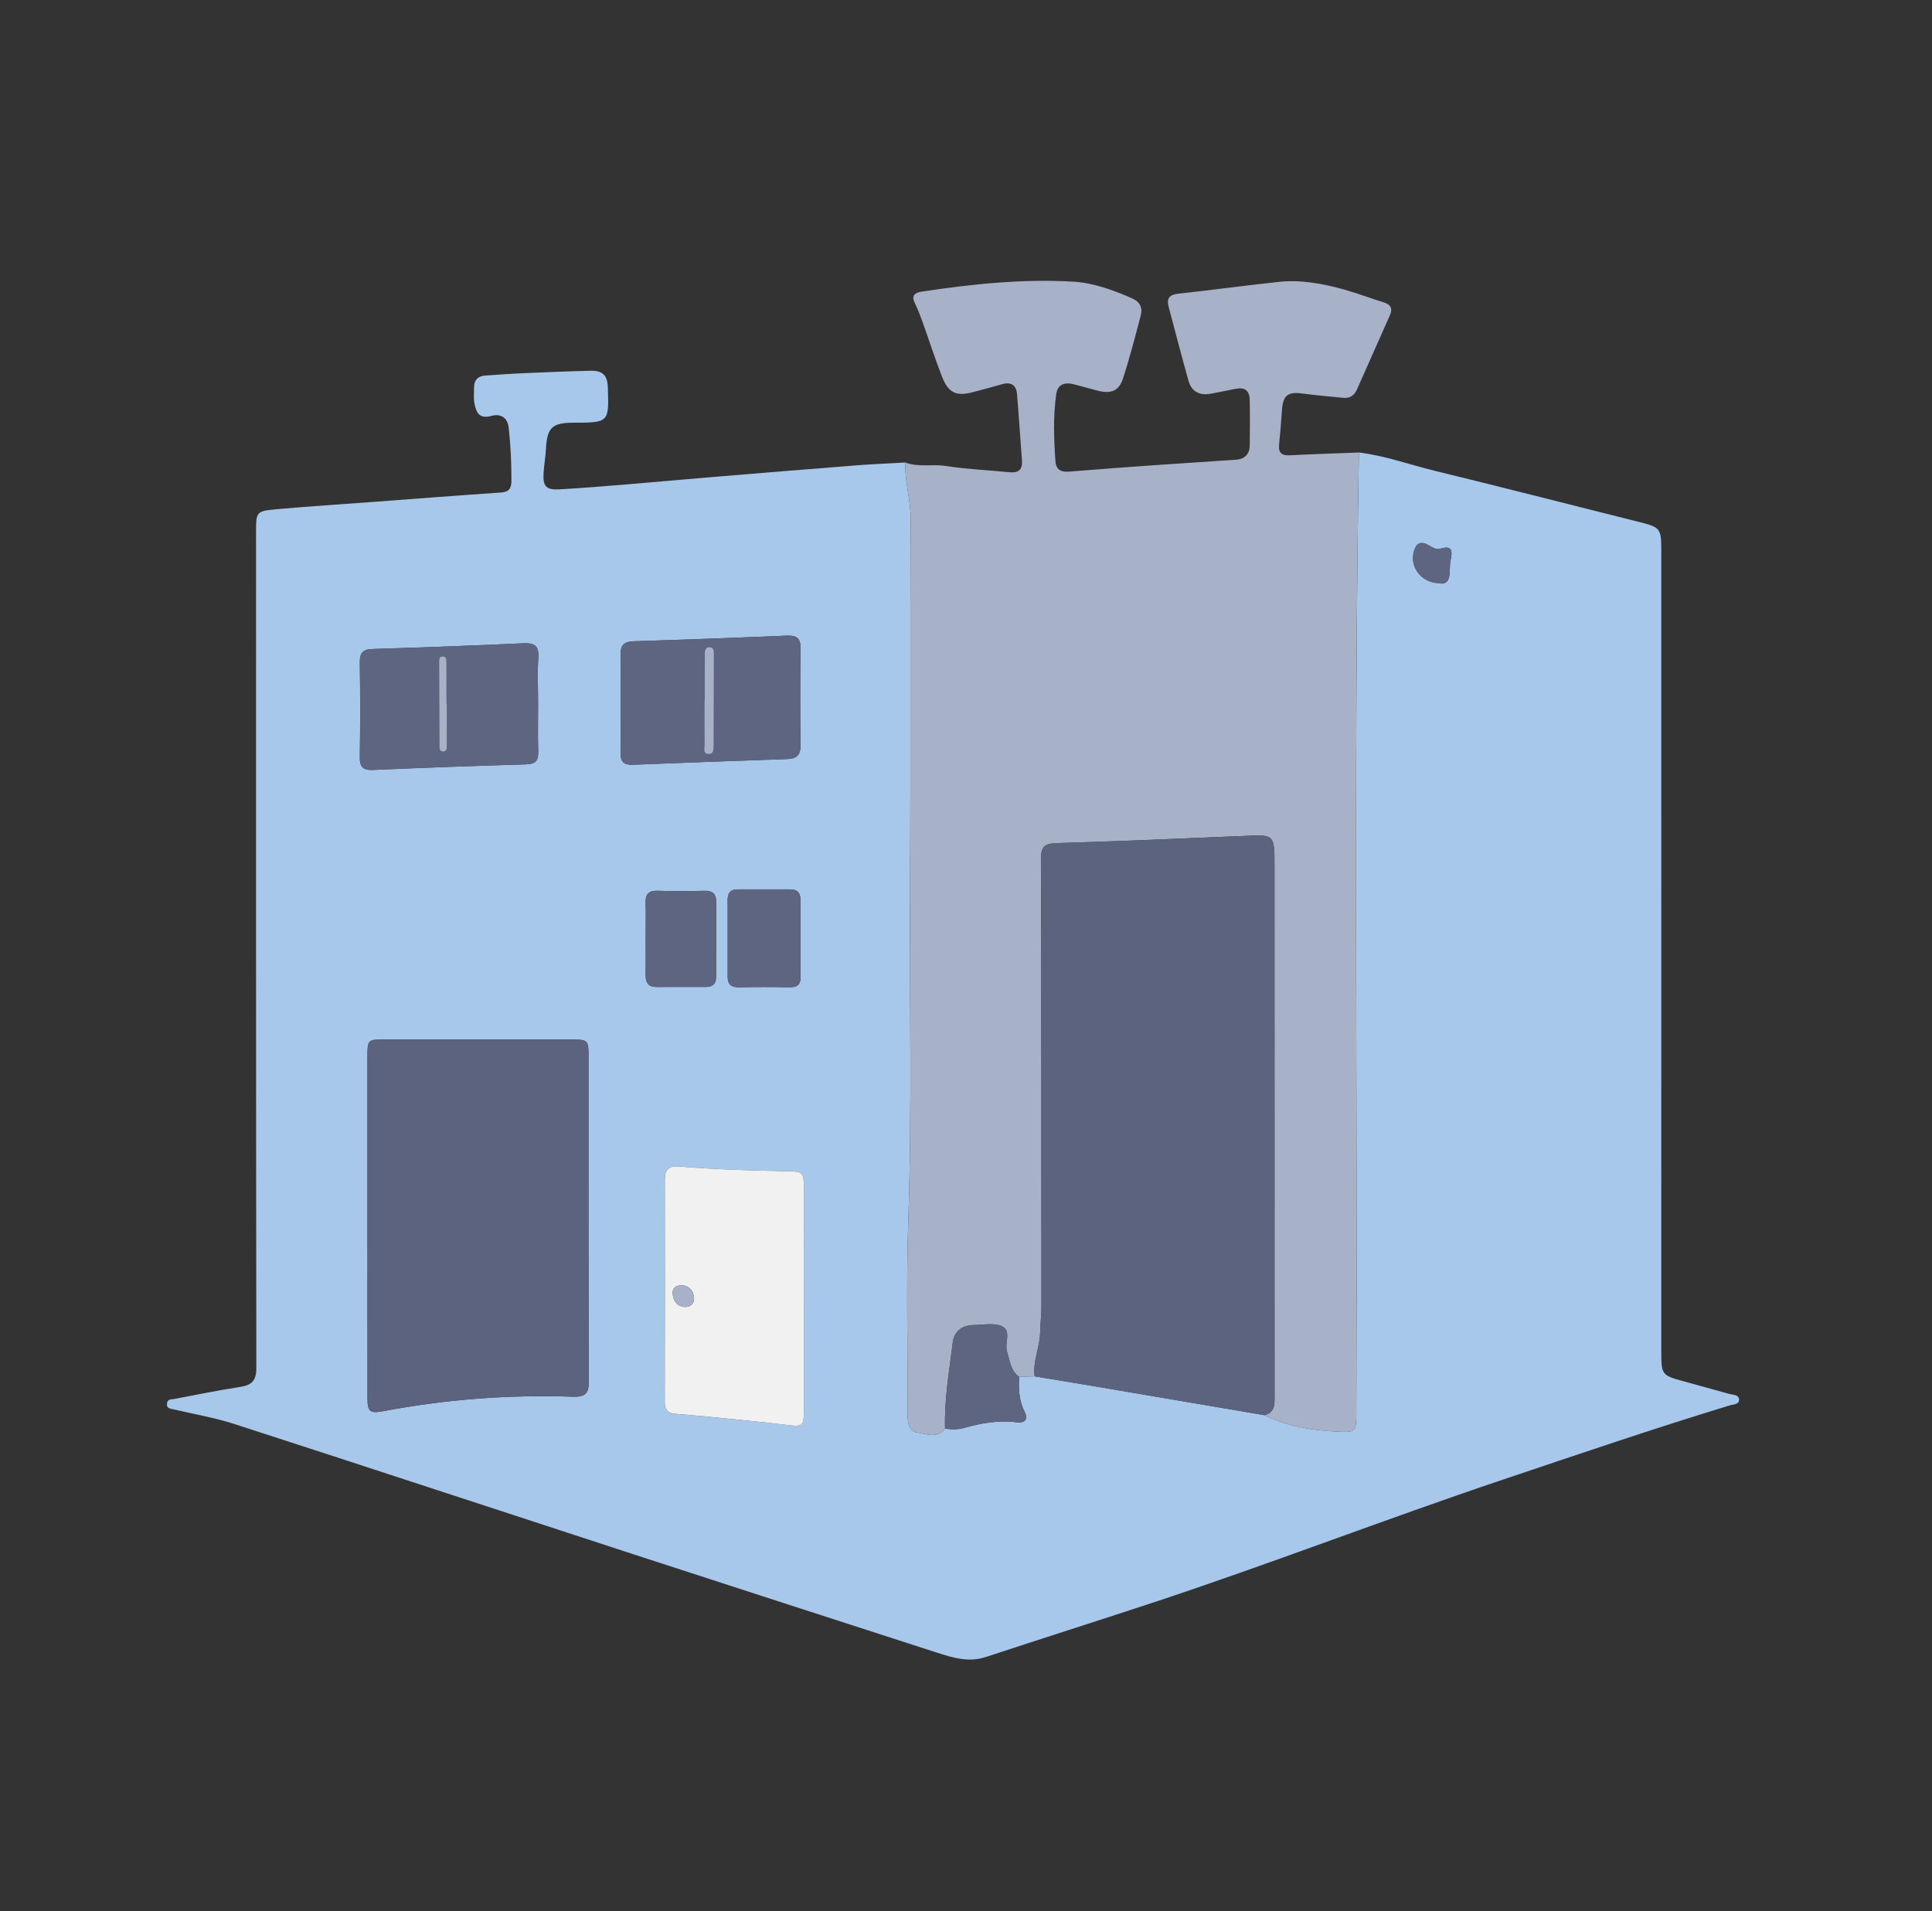 <?xml version="1.0" encoding="UTF-8"?>
<svg id="Capa_1" xmlns="http://www.w3.org/2000/svg" viewBox="0 0 380.5 376.406">
  <rect x="0" y="0" width="380.5" height="376.406" fill="#333333" stroke="none"/>
  <defs>
    <style>
      .cls-1 {
        fill: #a7c8eb;
      }

      .cls-2 {
        fill: #f1f1f2;
      }

      .cls-3 {
        fill: #5c637e;
      }

      .cls-4 {
        fill: #a7b1c8;
      }

      .cls-5 {
        fill: #5d6580;
      }
    </style>
  </defs>
  <path class="cls-1" d="M267.628,89.124c5.095.609,9.915,2.378,14.866,3.585,13.393,3.264,26.745,6.697,40.117,10.047,4.455,1.116,4.578,1.242,4.578,5.892,0,52.543-.001,105.087-.002,157.63,0,4.5.107,4.622,4.461,5.799,2.974.804,5.935,1.657,8.909,2.465.76.206,1.882.143,1.94,1.073.065,1.039-1.156.986-1.86,1.201-14.989,4.571-29.819,9.625-44.668,14.619-23.238,7.816-46.102,16.7-69.389,24.376-10.792,3.557-21.624,6.994-32.417,10.552-3.42,1.127-6.572.132-9.738-.891-19.929-6.441-39.858-12.881-59.77-19.372-26.165-8.53-52.302-17.146-78.484-25.622-3.84-1.243-7.863-1.923-11.804-2.855-.693-.164-1.581-.104-1.484-1.186.081-.907.863-.79,1.484-.905,4.298-.794,8.579-1.697,12.897-2.358,2.329-.356,3.224-1.23,3.22-3.768-.078-54.821-.06-109.641-.059-164.462,0-4.16-.009-4.276,4.118-4.65,6.292-.571,12.6-.963,18.901-1.433,8.401-.626,16.8-1.284,25.205-1.855,1.593-.108,2.063-.793,2.07-2.299.015-3.496-.143-6.978-.533-10.449-.237-2.113-1.651-2.832-3.47-2.326-2.343.652-2.94-.735-3.27-2.444-.198-1.022-.088-2.108-.085-3.164.005-1.468.767-2.259,2.226-2.356,2.426-.161,4.851-.346,7.279-.452,4.459-.195,8.919-.385,13.38-.49,2.484-.058,3.386.887,3.467,3.315.23,6.874.204,6.9-6.707,6.914-4.307.008-5.249.932-5.491,5.242-.086,1.534-.358,3.057-.456,4.59-.173,2.706.462,3.446,3.159,3.294,4.611-.259,9.214-.649,13.818-1.025,5.245-.429,10.486-.92,15.731-1.354,9.686-.801,19.372-1.598,29.061-2.357,3.151-.247,6.311-.371,9.467-.551-.142,3.74,1.08,7.318,1.058,11.093-.14,23.732.027,47.467-.122,71.199-.14,22.414.413,44.828-.354,67.246-.436,12.746-.067,25.519-.115,38.279-.006,1.565.434,3.074,1.894,3.252,1.787.218,3.932,1.289,5.47-.788,1.285.199,2.544.209,3.827-.151,3.351-.94,6.746-1.543,10.255-1.095,1.762.225,2.307-.646,1.552-2.142-1.102-2.182-1.151-4.474-1.066-6.812,1.027-.031,2.053-.062,3.08-.093,3.755.623,7.511,1.235,11.264,1.871,11.339,1.922,22.676,3.853,34.013,5.781,4.44,2.192,9.185,2.958,14.085,3.229,3.701.205,3.963.127,3.978-3.343.27-63.164-.537-126.332.513-189.494ZM72.367,241.39c0,11.301-.005,22.603.004,33.904.002,2.744.45,3.155,3.171,2.64,12.339-2.337,24.786-3.274,37.327-2.837,2.293.08,3.099-.556,3.089-2.972-.085-21.383-.047-42.766-.052-64.149,0-3.124-.114-3.228-3.363-3.229-12.277-.004-24.554-.004-36.832,0-3.317.001-3.343.029-3.344,3.471-.003,11.057-.001,22.115-.001,33.172ZM158.313,255.97c0-7.318.003-14.635-.002-21.953-.002-3.123-.182-3.287-3.303-3.338-7.133-.116-14.261-.34-21.372-.933-1.845-.154-2.707.652-2.705,2.531.018,14.635.024,29.271-.011,43.906-.003,1.428.579,2.138,1.928,2.268,2.094.201,4.195.335,6.288.545,5.39.542,10.787,1.039,16.163,1.699,2.623.322,3.003.161,3.008-2.528.015-7.399.005-14.798.005-22.197ZM122.249,138.514c0,3.25.067,6.501-.026,9.748-.053,1.834.698,2.433,2.462,2.362,10.139-.41,20.28-.773,30.422-1.122,1.817-.063,2.579-.828,2.556-2.714-.075-6.336-.093-12.674.008-19.01.034-2.092-.773-2.668-2.743-2.584-10.06.429-20.122.795-30.186,1.117-1.89.06-2.574.847-2.52,2.698.092,3.166.025,6.336.027,9.505ZM105.974,138.527c0-3.007-.146-6.022.046-9.017.152-2.378-.819-2.902-2.981-2.804-9.898.449-19.8.816-29.703,1.126-1.92.06-2.498.816-2.471,2.673.088,6.174.098,12.352-.004,18.525-.033,2,.556,2.709,2.627,2.617,10.059-.446,20.122-.808,30.186-1.1,1.857-.054,2.377-.789,2.327-2.514-.092-3.166-.026-6.337-.026-9.506ZM157.661,184.913c0-2.522-.013-5.043.005-7.565.01-1.375-.564-2.175-2.005-2.177-3.498-.006-6.996-.008-10.493.003-1.336.004-1.862.769-1.86,2.035.008,5.043.01,10.086,0,15.13-.003,1.536.697,2.154,2.258,2.119,3.333-.075,6.67-.067,10.004-.006,1.613.029,2.151-.689,2.11-2.218-.066-2.438-.018-4.88-.018-7.32ZM127.163,184.783c0,2.44.016,4.879-.006,7.319-.014,1.475.572,2.305,2.148,2.295,3.253-.02,6.506-.005,9.759-.009,1.288-.001,1.974-.643,1.975-1.941.007-4.961,0-9.921.003-14.882.001-1.536-.733-2.148-2.28-2.112-3.089.072-6.182.095-9.269-.006-1.882-.062-2.409.797-2.35,2.505.079,2.274.019,4.553.019,6.83ZM283.318,114.853c1.466.373,2.14-.462,2.191-2.083.028-.886.034-1.791.219-2.651.39-1.806.094-2.706-2.034-2.041-.997.312-1.832-.471-2.695-.878-.949-.448-1.762-.369-2.245.63-1.532,3.166.776,6.903,4.565,7.023Z"/>
  <path class="cls-4" d="M186.127,281.372c-1.538,2.077-3.683,1.006-5.47.788-1.46-.178-1.9-1.687-1.894-3.252.048-12.761-.321-25.533.115-38.279.766-22.418.213-44.831.354-67.246.149-23.732-.018-47.467.122-71.199.022-3.775-1.2-7.354-1.058-11.093,2.578.989,5.299.274,7.953.684,4.158.642,8.386.824,12.581,1.237,1.781.175,2.587-.51,2.442-2.346-.346-4.366-.602-8.739-.981-13.102-.15-1.729-1.186-2.382-2.908-1.891-1.95.556-3.908,1.085-5.872,1.592-3.207.827-4.737.115-6.003-3.124-1.36-3.478-2.492-7.045-3.756-10.561-.467-1.298-.948-2.602-1.56-3.835-.766-1.542-.034-2.097,1.336-2.304,9.886-1.491,19.813-2.545,29.824-1.965,4.082.237,7.92,1.668,11.657,3.308,1.532.672,2.051,1.872,1.656,3.37-1.096,4.158-2.165,8.331-3.5,12.414-.809,2.475-2.373,3.044-5.014,2.372-1.572-.4-3.127-.869-4.701-1.261-1.759-.438-3.152-.017-3.433,1.981-.613,4.361-.463,8.741-.153,13.122.131,1.851,1.173,2.233,2.816,2.098,5.817-.477,11.638-.9,17.46-1.311,5.097-.36,10.198-.662,15.294-1.021,1.725-.122,2.68-1.114,2.702-2.844.04-3.009.058-6.019-.013-9.027-.041-1.738-1.008-2.469-2.763-2.094-1.584.338-3.18.623-4.769.939-2.313.459-3.915-.358-4.525-2.539-1.356-4.846-2.623-9.716-3.91-14.581-.424-1.604.119-2.364,1.886-2.554,6.603-.71,13.184-1.62,19.788-2.324,4.419-.471,8.745.34,12.982,1.532,2.578.725,5.084,1.7,7.649,2.475,1.399.423,1.88,1.193,1.291,2.529-2.163,4.906-4.342,9.805-6.526,14.702-.522,1.17-1.426,1.731-2.728,1.594-2.658-.278-5.325-.485-7.971-.847-2.881-.395-3.849.35-4.045,3.27-.152,2.266-.341,4.53-.569,6.789-.161,1.602.493,2.186,2.089,2.105,4.54-.23,9.084-.371,13.626-.547-1.05,63.162-.243,126.33-.513,189.494-.015,3.47-.277,3.548-3.978,3.343-4.899-.271-9.645-1.037-14.085-3.229,2.112-.572,1.967-2.241,1.966-3.909-.013-34.804-.01-69.608-.01-104.412,0-6.072-.02-6.09-6.134-5.749-.162.009-.325.002-.488.009-12.088.485-24.173,1.055-36.265,1.387-2.502.069-3.108.783-3.1,3.208.092,29.437.077,58.874.084,88.311,0,1.623-.231,3.251-.253,4.855-.041,2.942-1.486,5.678-1.077,8.648-1.027.031-2.053.062-3.08.093-1.667-1.222-1.782-3.172-2.36-4.924-.562-1.7,1.009-4.176-1.097-5.071-1.59-.676-3.68-.213-5.546-.193-2.286.024-3.791,1.317-4.052,3.452-.688,5.625-1.685,11.231-1.513,16.936Z"/>
  <path class="cls-3" d="M203.775,271.08c-.409-2.97,1.036-5.707,1.077-8.648.022-1.604.253-3.232.253-4.855-.007-29.437.008-58.874-.084-88.311-.008-2.426.598-3.14,3.1-3.208,12.092-.332,24.178-.902,36.265-1.387.162-.007.326,0,.488-.009,6.114-.342,6.134-.323,6.134,5.749,0,34.804-.003,69.608.01,104.412,0,1.668.146,3.336-1.966,3.909-11.338-1.927-22.675-3.859-34.013-5.78-3.752-.636-7.509-1.248-11.264-1.871Z"/>
  <path class="cls-3" d="M72.367,241.39c0-11.057-.002-22.115.001-33.172,0-3.442.026-3.47,3.344-3.471,12.277-.004,24.554-.004,36.832,0,3.249.001,3.362.105,3.363,3.229.005,21.383-.033,42.766.052,64.149.01,2.416-.796,3.052-3.089,2.972-12.542-.437-24.988.5-37.327,2.837-2.721.515-3.169.103-3.171-2.64-.009-11.301-.004-22.603-.004-33.904Z"/>
  <path class="cls-2" d="M158.313,255.97c0,7.399.01,14.798-.005,22.197-.006,2.688-.385,2.849-3.008,2.528-5.376-.659-10.773-1.157-16.163-1.699-2.093-.21-4.194-.344-6.288-.545-1.349-.13-1.931-.84-1.928-2.268.035-14.635.029-29.27.011-43.906-.002-1.879.86-2.685,2.705-2.531,7.112.593,14.24.818,21.372.933,3.121.051,3.301.215,3.303,3.338.005,7.318.002,14.635.002,21.953ZM134.418,253.137c-1.461,0-2.052.635-1.926,1.811.154,1.437.968,2.423,2.447,2.468,1.106.034,1.841-.763,1.752-1.863-.116-1.447-1.096-2.22-2.273-2.417Z"/>
  <path class="cls-5" d="M122.248,138.514c0-3.168.066-6.339-.026-9.505-.054-1.851.63-2.638,2.52-2.698,10.064-.322,20.126-.688,30.186-1.117,1.97-.084,2.776.492,2.743,2.584-.102,6.335-.084,12.674-.008,19.01.022,1.886-.74,2.652-2.556,2.714-10.142.349-20.283.712-30.422,1.122-1.764.071-2.514-.528-2.462-2.362.093-3.247.026-6.499.026-9.748ZM138.809,137.928c-.023,0-.046,0-.068,0,0,2.913-.025,5.827.018,8.74.011.706-.416,1.858.865,1.842.937-.012.934-.96.937-1.693.023-5.908.041-11.816.046-17.724,0-.709.089-1.676-.939-1.626-.987.048-.847,1.021-.852,1.72-.018,2.913-.008,5.827-.008,8.74Z"/>
  <path class="cls-5" d="M105.974,138.527c0,3.169-.066,6.34.026,9.506.05,1.725-.47,2.46-2.327,2.514-10.064.292-20.127.654-30.186,1.1-2.07.092-2.66-.617-2.627-2.617.102-6.174.092-12.351.004-18.525-.026-1.857.551-2.612,2.471-2.673,9.903-.31,19.805-.677,29.703-1.126,2.162-.098,3.133.426,2.981,2.804-.192,2.994-.046,6.01-.046,9.017ZM88.001,138.746h-.06c0-2.756.008-5.513-.006-8.269-.003-.563-.013-1.247-.827-1.186-.637.048-.627.653-.626,1.13.013,5.432.034,10.864.063,16.295.003.559-.033,1.335.703,1.32.923-.018.74-.901.745-1.508.021-2.594.009-5.189.009-7.783Z"/>
  <path class="cls-5" d="M157.662,184.913c0,2.44-.048,4.882.018,7.32.041,1.528-.497,2.247-2.11,2.218-3.334-.061-6.671-.069-10.004.006-1.561.035-2.261-.582-2.258-2.119.01-5.043.009-10.086,0-15.13-.002-1.266.525-2.03,1.86-2.035,3.498-.011,6.995-.009,10.493-.003,1.441.002,2.015.802,2.005,2.177-.019,2.521-.005,5.043-.005,7.565Z"/>
  <path class="cls-5" d="M127.163,184.783c0-2.277.06-4.556-.019-6.83-.059-1.708.467-2.566,2.35-2.505,3.087.101,6.181.077,9.269.006,1.547-.036,2.281.576,2.28,2.112-.004,4.961.004,9.921-.003,14.882-.002,1.297-.688,1.939-1.975,1.941-3.253.004-6.506-.011-9.759.009-1.576.01-2.162-.82-2.148-2.295.023-2.439.006-4.879.006-7.319Z"/>
  <path class="cls-5" d="M186.127,281.372c-.172-5.704.825-11.311,1.513-16.936.261-2.135,1.766-3.428,4.052-3.452,1.867-.02,3.956-.483,5.546.193,2.106.895.536,3.371,1.097,5.071.579,1.752.693,3.702,2.36,4.924-.085,2.339-.036,4.631,1.065,6.812.755,1.495.209,2.367-1.552,2.142-3.509-.449-6.904.154-10.255,1.095-1.283.36-2.542.351-3.827.151Z"/>
  <path class="cls-5" d="M283.318,114.853c-3.789-.119-6.096-3.857-4.565-7.023.484-.999,1.296-1.078,2.245-.63.863.407,1.698,1.19,2.695.878,2.128-.665,2.424.235,2.034,2.041-.186.86-.191,1.765-.219,2.651-.051,1.621-.725,2.456-2.191,2.083Z"/>
  <path class="cls-4" d="M134.418,253.137c1.177.197,2.157.969,2.273,2.417.088,1.1-.647,1.897-1.752,1.863-1.478-.045-2.292-1.031-2.447-2.468-.126-1.176.464-1.81,1.926-1.811Z"/>
  <path class="cls-4" d="M138.809,137.928c0-2.913-.011-5.827.008-8.74.004-.7-.136-1.672.852-1.72,1.028-.05.939.917.939,1.626-.005,5.908-.023,11.816-.046,17.724-.003.732,0,1.681-.937,1.693-1.282.016-.855-1.135-.865-1.842-.044-2.913-.018-5.827-.018-8.74.023,0,.046,0,.068,0Z"/>
  <path class="cls-4" d="M88.001,138.746c0,2.594.012,5.189-.009,7.783-.005.607.178,1.489-.745,1.508-.736.015-.7-.761-.703-1.32-.028-5.432-.05-10.864-.063-16.295-.001-.477-.011-1.082.626-1.13.814-.061.824.623.827,1.186.014,2.756.006,5.513.006,8.269h.06Z"/>
</svg>